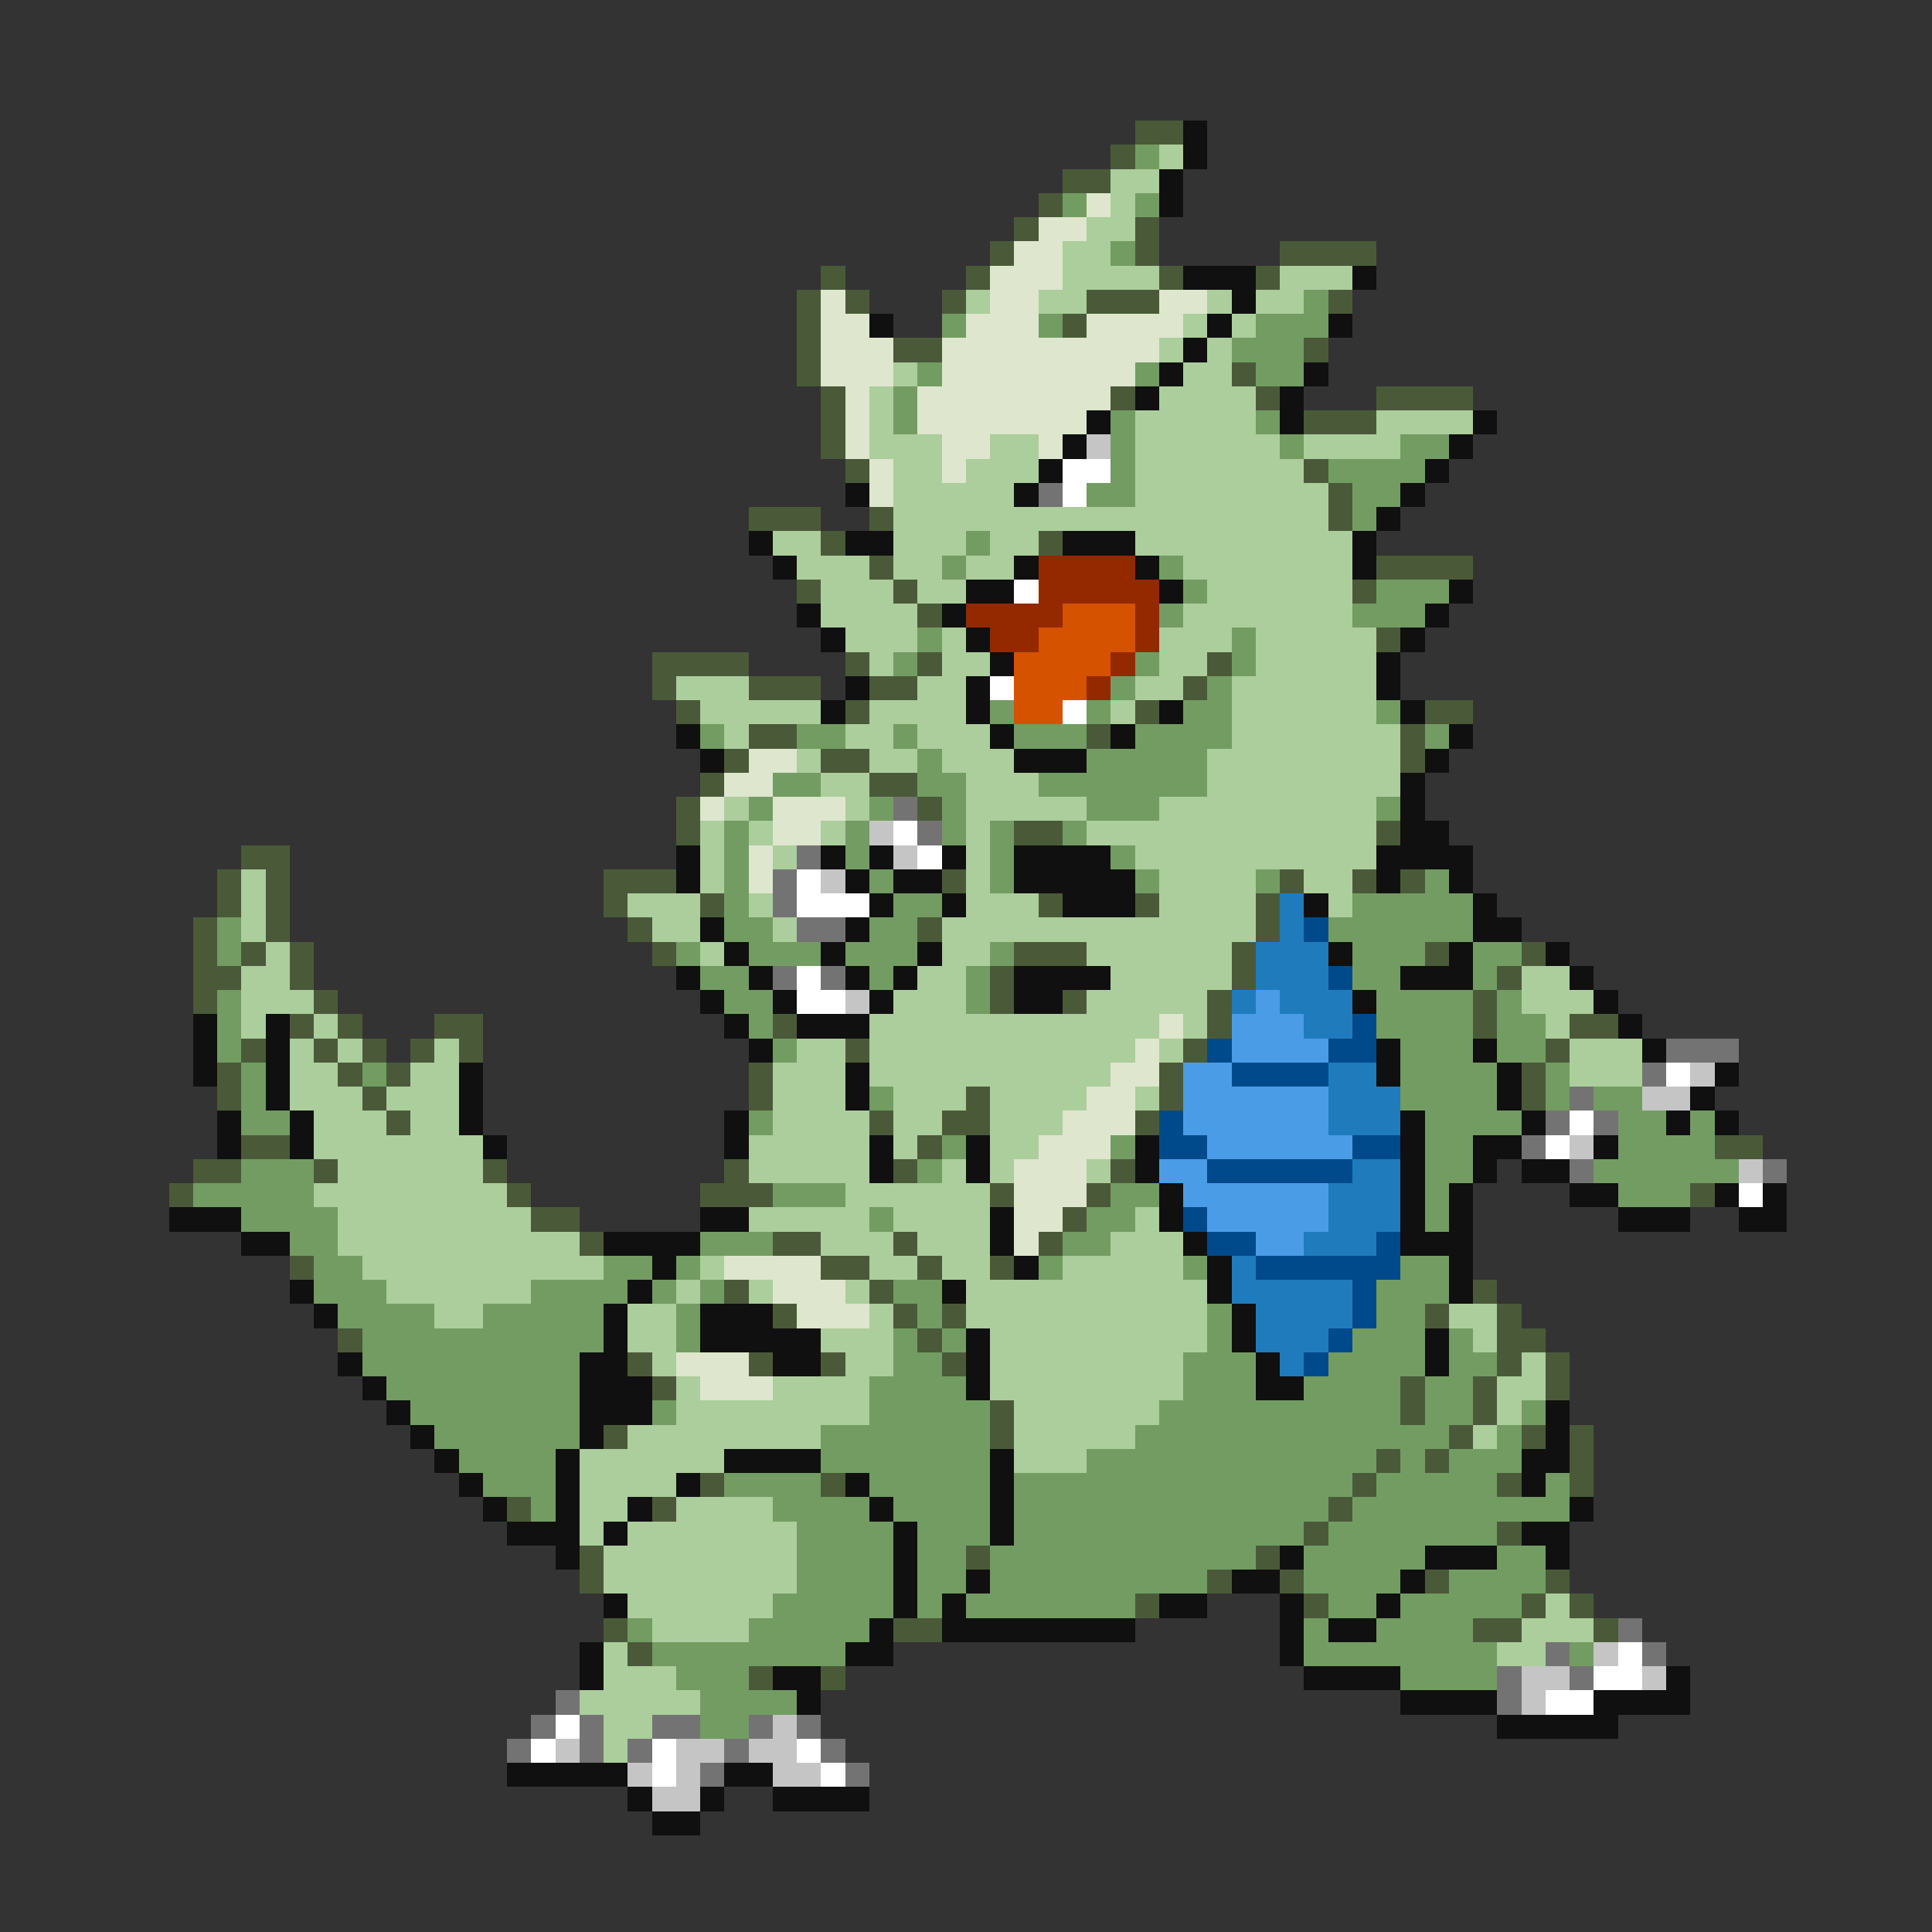 <svg xmlns="http://www.w3.org/2000/svg" viewBox="0 -0.5 80 80" shape-rendering="crispEdges">
<rect x="0" y="-0.5" width="80" height="80" fill="#333333" stroke="none"/>
<path stroke="#4a5a39" d="M47 5h2M46 6h1M44 7h2M43 8h1M42 9h1M47 9h1M41 10h1M47 10h1M53 10h4M34 11h1M40 11h1M48 11h1M52 11h1M33 12h1M35 12h1M39 12h1M45 12h3M55 12h1M33 13h1M44 13h1M33 14h1M37 14h2M54 14h1M33 15h1M51 15h1M34 16h1M46 16h1M52 16h1M57 16h4M34 17h1M54 17h3M34 18h1M35 19h1M54 19h1M55 20h1M31 21h3M36 21h1M55 21h1M34 22h1M43 22h1M36 23h1M57 23h4M33 24h1M37 24h1M56 24h1M38 25h1M57 26h1M27 27h4M35 27h1M38 27h1M50 27h1M27 28h1M31 28h3M36 28h2M49 28h1M28 29h1M35 29h1M47 29h1M59 29h2M31 30h2M45 30h1M58 30h1M30 31h1M34 31h2M58 31h1M29 32h1M36 32h2M28 33h1M38 33h1M28 34h1M42 34h2M57 34h1M10 35h2M9 36h1M11 36h1M25 36h3M39 36h1M53 36h1M56 36h1M58 36h1M9 37h1M11 37h1M25 37h1M29 37h1M43 37h1M47 37h1M52 37h1M8 38h1M11 38h1M26 38h1M38 38h1M52 38h1M8 39h1M10 39h1M12 39h1M27 39h1M42 39h3M51 39h1M59 39h1M63 39h1M8 40h2M12 40h1M41 40h1M51 40h1M62 40h1M8 41h1M13 41h1M41 41h1M44 41h1M50 41h1M61 41h1M12 42h1M14 42h1M18 42h2M32 42h1M50 42h1M61 42h1M65 42h2M10 43h1M13 43h1M15 43h1M17 43h1M19 43h1M35 43h1M49 43h1M64 43h1M9 44h1M14 44h1M16 44h1M31 44h1M48 44h1M63 44h1M9 45h1M15 45h1M31 45h1M40 45h1M48 45h1M63 45h1M16 46h1M36 46h1M39 46h2M47 46h1M10 47h2M38 47h1M71 47h2M8 48h2M13 48h1M20 48h1M30 48h1M37 48h1M46 48h1M7 49h1M21 49h1M29 49h3M41 49h1M45 49h1M70 49h1M22 50h2M44 50h1M24 51h1M32 51h2M37 51h1M43 51h1M12 52h1M34 52h2M38 52h1M41 52h1M30 53h1M36 53h1M61 53h1M32 54h1M37 54h1M39 54h1M59 54h1M62 54h1M14 55h1M38 55h1M62 55h2M26 56h1M31 56h1M34 56h1M39 56h1M62 56h1M64 56h1M27 57h1M58 57h1M61 57h1M64 57h1M41 58h1M58 58h1M61 58h1M25 59h1M41 59h1M60 59h1M63 59h1M65 59h1M57 60h1M59 60h1M65 60h1M29 61h1M34 61h1M56 61h1M62 61h1M65 61h1M21 62h1M27 62h1M55 62h1M54 63h1M62 63h1M24 64h1M40 64h1M52 64h1M24 65h1M50 65h1M53 65h1M59 65h1M64 65h1M47 66h1M54 66h1M63 66h1M65 66h1M25 67h1M37 67h2M61 67h2M66 67h1M26 68h1M31 69h1M34 69h1" />
<path stroke="#101010" d="M49 5h1M49 6h1M48 7h1M48 8h1M49 11h3M56 11h1M51 12h1M36 13h1M50 13h1M55 13h1M49 14h1M48 15h1M54 15h1M47 16h1M53 16h1M45 17h1M53 17h1M61 17h1M44 18h1M60 18h1M43 19h1M59 19h1M35 20h1M42 20h1M58 20h1M57 21h1M31 22h1M35 22h2M44 22h3M56 22h1M32 23h1M42 23h1M47 23h1M56 23h1M40 24h2M48 24h1M60 24h1M33 25h1M39 25h1M59 25h1M34 26h1M40 26h1M58 26h1M41 27h1M57 27h1M35 28h1M40 28h1M57 28h1M34 29h1M40 29h1M48 29h1M58 29h1M28 30h1M41 30h1M46 30h1M60 30h1M29 31h1M42 31h3M59 31h1M58 32h1M58 33h1M58 34h2M28 35h1M34 35h1M36 35h1M39 35h1M42 35h4M57 35h4M28 36h1M35 36h1M37 36h2M42 36h5M57 36h1M60 36h1M36 37h1M39 37h1M44 37h3M54 37h1M61 37h1M29 38h1M35 38h1M61 38h2M30 39h1M34 39h1M38 39h1M55 39h1M60 39h1M64 39h1M28 40h1M31 40h1M35 40h1M37 40h1M42 40h4M58 40h3M65 40h1M29 41h1M32 41h1M36 41h1M42 41h2M56 41h1M66 41h1M8 42h1M11 42h1M30 42h1M33 42h3M67 42h1M8 43h1M11 43h1M31 43h1M57 43h1M61 43h1M68 43h1M8 44h1M11 44h1M19 44h1M35 44h1M57 44h1M62 44h1M71 44h1M11 45h1M19 45h1M35 45h1M62 45h1M70 45h1M9 46h1M12 46h1M19 46h1M30 46h1M58 46h1M63 46h1M69 46h1M71 46h1M9 47h1M12 47h1M20 47h1M30 47h1M36 47h1M40 47h1M47 47h1M58 47h1M61 47h2M66 47h1M36 48h1M40 48h1M47 48h1M58 48h1M61 48h1M63 48h2M48 49h1M58 49h1M60 49h1M65 49h2M71 49h1M73 49h1M7 50h3M29 50h2M41 50h1M48 50h1M58 50h1M60 50h1M67 50h3M72 50h2M10 51h2M25 51h4M41 51h1M49 51h1M58 51h3M27 52h1M42 52h1M50 52h1M60 52h1M12 53h1M26 53h1M39 53h1M50 53h1M60 53h1M13 54h1M25 54h1M29 54h3M51 54h1M25 55h1M29 55h5M40 55h1M51 55h1M59 55h1M14 56h1M24 56h2M32 56h2M40 56h1M52 56h1M59 56h1M15 57h1M24 57h3M40 57h1M52 57h2M16 58h1M24 58h3M64 58h1M17 59h1M24 59h1M64 59h1M18 60h1M23 60h1M30 60h4M41 60h1M63 60h2M19 61h1M23 61h1M28 61h1M35 61h1M41 61h1M63 61h1M20 62h1M23 62h1M26 62h1M36 62h1M41 62h1M65 62h1M21 63h3M25 63h1M37 63h1M41 63h1M63 63h2M23 64h1M37 64h1M53 64h1M59 64h3M64 64h1M37 65h1M40 65h1M51 65h2M58 65h1M25 66h1M37 66h1M39 66h1M48 66h2M53 66h1M57 66h1M36 67h1M39 67h8M53 67h1M55 67h2M24 68h1M35 68h2M53 68h1M24 69h1M32 69h2M54 69h4M69 69h1M33 70h1M58 70h4M66 70h4M62 71h5M21 73h5M30 73h2M26 74h1M29 74h1M32 74h4M27 75h2" />
<path stroke="#739c62" d="M47 6h1M44 8h1M47 8h1M46 10h1M54 12h1M39 13h1M43 13h1M52 13h3M51 14h3M38 15h1M47 15h1M52 15h2M37 16h1M37 17h1M46 17h1M52 17h1M46 18h1M53 18h1M58 18h2M46 19h1M55 19h4M45 20h2M56 20h2M56 21h1M40 22h1M39 23h1M48 23h1M49 24h1M57 24h3M48 25h1M56 25h3M38 26h1M51 26h1M37 27h1M47 27h1M51 27h1M46 28h1M50 28h1M41 29h1M45 29h1M49 29h2M57 29h1M29 30h1M33 30h2M37 30h1M42 30h3M47 30h4M59 30h1M38 31h1M45 31h5M32 32h2M38 32h2M43 32h7M31 33h1M36 33h1M39 33h1M45 33h3M57 33h1M30 34h1M35 34h1M39 34h1M41 34h1M44 34h1M30 35h1M35 35h1M41 35h1M46 35h1M30 36h1M36 36h1M41 36h1M47 36h1M52 36h1M59 36h1M30 37h1M37 37h2M56 37h5M9 38h1M30 38h2M36 38h2M55 38h6M9 39h1M28 39h1M31 39h3M35 39h3M41 39h1M56 39h3M61 39h2M29 40h2M36 40h1M40 40h1M56 40h2M61 40h1M9 41h1M30 41h2M40 41h1M57 41h4M62 41h1M9 42h1M31 42h1M57 42h4M62 42h2M9 43h1M32 43h1M58 43h3M62 43h2M10 44h1M15 44h1M58 44h4M64 44h1M10 45h1M36 45h1M58 45h4M64 45h1M66 45h2M10 46h2M31 46h1M59 46h4M67 46h2M70 46h1M39 47h1M46 47h1M59 47h2M67 47h4M10 48h3M38 48h1M59 48h2M66 48h6M8 49h5M32 49h3M46 49h2M59 49h1M67 49h3M10 50h4M36 50h1M45 50h2M59 50h1M12 51h2M29 51h3M44 51h2M13 52h2M25 52h2M28 52h1M43 52h1M49 52h1M58 52h2M13 53h3M22 53h4M27 53h1M29 53h1M37 53h2M57 53h3M14 54h4M20 54h5M28 54h1M38 54h1M50 54h1M57 54h2M15 55h10M28 55h1M37 55h1M39 55h1M50 55h1M56 55h3M60 55h1M15 56h9M37 56h2M49 56h3M55 56h4M60 56h2M16 57h8M36 57h4M49 57h3M54 57h4M59 57h2M17 58h7M27 58h1M36 58h5M48 58h10M59 58h2M63 58h1M18 59h6M34 59h7M47 59h13M62 59h1M19 60h4M34 60h7M45 60h12M58 60h1M60 60h3M20 61h3M30 61h4M36 61h5M42 61h14M57 61h5M64 61h1M22 62h1M32 62h4M37 62h4M42 62h13M56 62h9M33 63h4M38 63h3M42 63h12M55 63h7M33 64h4M38 64h2M41 64h11M54 64h5M62 64h2M33 65h4M38 65h2M41 65h9M54 65h4M60 65h4M32 66h5M38 66h1M40 66h7M55 66h2M58 66h5M26 67h1M31 67h5M54 67h1M57 67h4M27 68h8M54 68h8M65 68h1M28 69h3M58 69h4M29 70h4M29 71h2" />
<path stroke="#accd9c" d="M48 6h1M46 7h2M46 8h1M45 9h2M44 10h2M44 11h4M53 11h3M40 12h1M43 12h2M50 12h1M52 12h2M49 13h1M51 13h1M48 14h1M50 14h1M37 15h1M49 15h2M36 16h1M48 16h4M36 17h1M47 17h5M57 17h4M36 18h3M41 18h2M47 18h6M54 18h4M37 19h2M40 19h3M47 19h7M37 20h5M47 20h8M37 21h18M32 22h2M37 22h3M41 22h2M47 22h9M33 23h3M37 23h2M40 23h2M49 23h7M34 24h3M38 24h2M50 24h6M34 25h4M49 25h7M35 26h3M39 26h1M48 26h3M52 26h5M36 27h1M39 27h2M48 27h2M52 27h5M28 28h3M38 28h2M47 28h2M51 28h6M29 29h5M36 29h4M46 29h1M51 29h6M30 30h1M35 30h2M38 30h3M51 30h7M33 31h1M36 31h2M39 31h3M50 31h8M34 32h2M40 32h3M50 32h8M30 33h1M35 33h1M40 33h5M48 33h9M29 34h1M31 34h1M34 34h1M40 34h1M45 34h12M29 35h1M32 35h1M40 35h1M47 35h10M10 36h1M29 36h1M40 36h1M48 36h4M54 36h2M10 37h1M26 37h3M31 37h1M40 37h3M48 37h4M55 37h1M10 38h1M27 38h2M32 38h1M39 38h13M11 39h1M29 39h1M39 39h2M45 39h6M10 40h2M38 40h2M46 40h5M63 40h2M10 41h3M37 41h3M45 41h5M63 41h3M10 42h1M13 42h1M36 42h12M49 42h1M64 42h1M12 43h1M14 43h1M18 43h1M33 43h2M36 43h11M48 43h1M65 43h3M12 44h2M17 44h2M32 44h3M36 44h10M65 44h3M12 45h3M16 45h3M32 45h3M37 45h3M41 45h4M47 45h1M13 46h3M17 46h2M32 46h4M37 46h2M41 46h3M13 47h7M31 47h5M37 47h1M41 47h2M14 48h6M31 48h5M39 48h1M41 48h1M45 48h1M13 49h8M35 49h6M14 50h8M31 50h5M37 50h4M47 50h1M14 51h10M34 51h3M38 51h3M46 51h3M15 52h10M29 52h1M36 52h2M39 52h2M44 52h5M16 53h6M28 53h1M31 53h1M35 53h1M40 53h10M18 54h2M26 54h2M36 54h1M40 54h10M60 54h2M26 55h2M34 55h3M41 55h9M61 55h1M27 56h1M35 56h2M41 56h8M63 56h1M28 57h1M32 57h4M41 57h8M62 57h2M28 58h8M42 58h6M62 58h1M26 59h8M42 59h5M61 59h1M24 60h6M42 60h3M24 61h4M24 62h2M28 62h4M24 63h1M26 63h7M25 64h8M25 65h8M26 66h6M64 66h1M27 67h4M63 67h3M25 68h1M62 68h2M25 69h3M24 70h5M25 71h2M25 72h1" />
<path stroke="#dee6cd" d="M45 8h1M43 9h2M42 10h2M41 11h3M34 12h1M41 12h2M48 12h2M34 13h2M40 13h3M45 13h4M34 14h3M39 14h9M34 15h3M39 15h8M35 16h1M38 16h8M35 17h1M38 17h7M35 18h1M39 18h2M43 18h1M36 19h1M39 19h1M36 20h1M31 31h2M30 32h2M29 33h1M32 33h3M32 34h2M31 35h1M31 36h1M48 42h1M47 43h1M46 44h2M45 45h2M44 46h3M43 47h3M42 48h3M42 49h3M42 50h2M42 51h1M30 52h4M32 53h3M33 54h3M28 56h3M29 57h3" />
<path stroke="#c5c5c5" d="M45 18h1M36 34h1M37 35h1M34 36h1M35 41h1M70 44h1M68 45h2M65 47h1M72 48h1M66 68h1M63 69h2M68 69h1M63 70h1M32 71h1M23 72h1M28 72h2M31 72h2M26 73h1M28 73h1M32 73h2M27 74h2" />
<path stroke="#ffffff" d="M44 19h2M44 20h1M42 24h1M41 28h1M44 29h1M37 34h1M38 35h1M33 36h1M33 37h3M33 40h1M33 41h2M69 44h1M65 46h1M64 47h1M72 49h1M67 68h1M66 69h2M64 70h2M23 71h1M22 72h1M27 72h1M33 72h1M27 73h1M34 73h1" />
<path stroke="#737373" d="M43 20h1M37 33h1M38 34h1M33 35h1M32 36h1M32 37h1M33 38h2M32 40h1M34 40h1M69 43h3M68 44h1M65 45h1M64 46h1M66 46h1M63 47h1M65 48h1M73 48h1M67 67h1M64 68h1M68 68h1M62 69h1M65 69h1M23 70h1M62 70h1M22 71h1M24 71h1M27 71h2M31 71h1M33 71h1M21 72h1M24 72h1M26 72h1M30 72h1M34 72h1M29 73h1M35 73h1" />
<path stroke="#942900" d="M43 23h4M43 24h5M40 25h4M47 25h1M41 26h2M47 26h1M46 27h1M45 28h1" />
<path stroke="#d55200" d="M44 25h3M43 26h4M42 27h4M42 28h3M42 29h2" />
<path stroke="#207bbd" d="M53 37h1M53 38h1M52 39h3M52 40h3M51 41h1M53 41h3M54 42h2M55 44h2M55 45h3M55 46h3M56 48h2M55 49h3M55 50h3M54 51h3M51 52h1M51 53h5M52 54h4M52 55h3M53 56h1" />
<path stroke="#004a8b" d="M54 38h1M55 40h1M56 42h1M50 43h1M55 43h2M51 44h4M48 46h1M48 47h2M56 47h2M50 48h6M49 50h1M50 51h2M57 51h1M52 52h6M56 53h1M56 54h1M55 55h1M54 56h1" />
<path stroke="#4a9ce6" d="M52 41h1M51 42h3M51 43h4M49 44h2M49 45h6M49 46h6M50 47h6M48 48h2M49 49h6M50 50h5M52 51h2" />
</svg>
